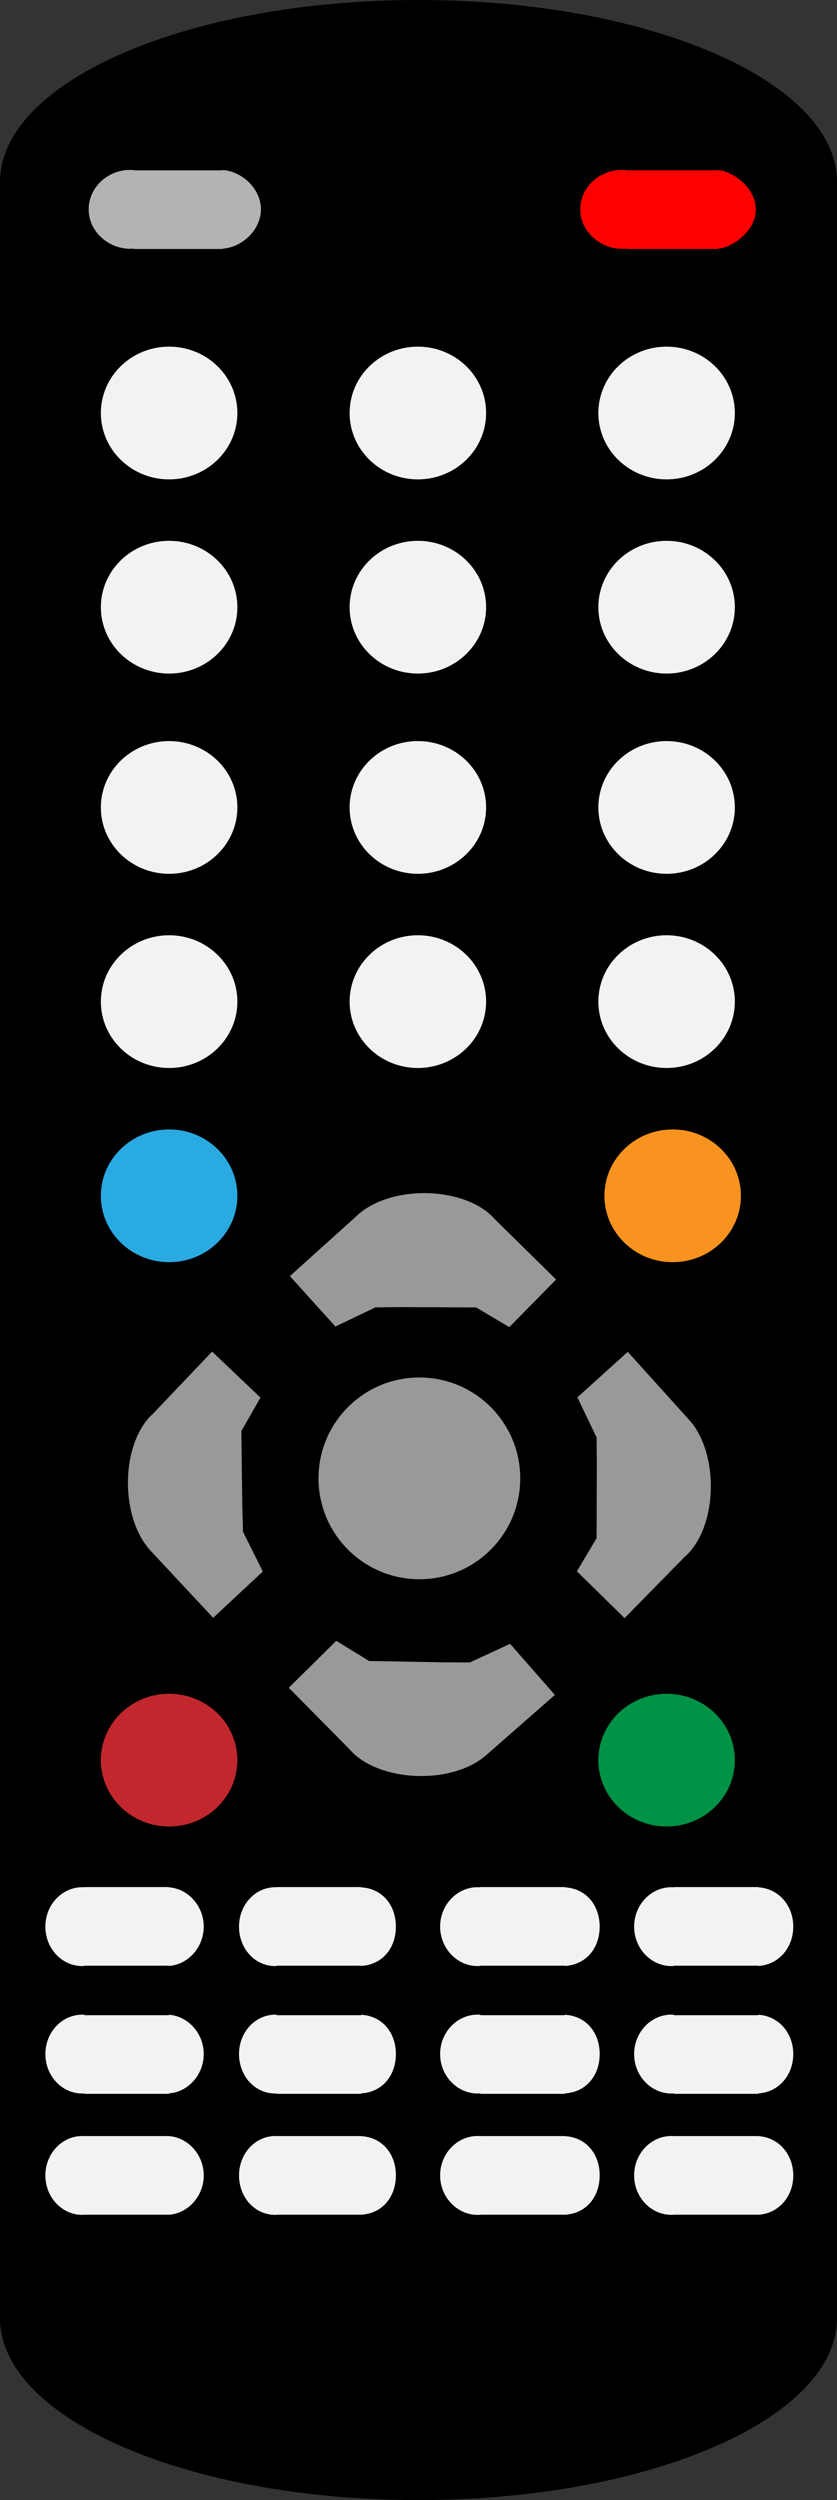 <?xml version="1.0" encoding="utf-8"?>
<!-- Generator: Adobe Illustrator 16.0.0, SVG Export Plug-In . SVG Version: 6.00 Build 0)  -->
<!DOCTYPE svg PUBLIC "-//W3C//DTD SVG 1.1//EN" "http://www.w3.org/Graphics/SVG/1.1/DTD/svg11.dtd">
<svg version="1.1" xmlns="http://www.w3.org/2000/svg" xmlns:xlink="http://www.w3.org/1999/xlink" x="0px" y="0px" width="575px"
	 height="1717px" viewBox="0 0 575 1717" enable-background="new 0 0 575 1717" xml:space="preserve">
<rect x="0" y="0" width="575" height="1717" fill="#333333" stroke="none"/>
<g id="background">
	<path d="M287.497,0C128.674,0,0,55.973,0,125.025v1466.955c0,69.056,128.674,125.026,287.497,125.026
		c158.83,0,287.503-55.971,287.503-125.026V125.025C575,55.973,446.326,0,287.497,0z"/>
</g>
<g id="white_x5F_buttons">
	<ellipse fill="#F2F2F2" cx="116.178" cy="283.65" rx="46.889" ry="45.582"/>
	<path fill="#F2F2F2" d="M333.948,283.65c0,25.173-20.994,45.582-46.887,45.582c-25.896,0-46.889-20.409-46.889-45.582
		c0-25.174,20.994-45.582,46.889-45.582C312.954,238.069,333.948,258.476,333.948,283.65z"/>
	<ellipse fill="#F2F2F2" cx="457.941" cy="283.65" rx="46.888" ry="45.582"/>
	<ellipse fill="#F2F2F2" cx="116.178" cy="417.009" rx="46.889" ry="45.582"/>
	<path fill="#F2F2F2" d="M333.948,417.009c0,25.174-20.994,45.582-46.887,45.582c-25.896,0-46.889-20.408-46.889-45.582
		c0-25.173,20.994-45.582,46.889-45.582C312.954,371.428,333.948,391.836,333.948,417.009z"/>
	<ellipse fill="#F2F2F2" cx="457.941" cy="417.009" rx="46.888" ry="45.582"/>
	<ellipse fill="#F2F2F2" cx="116.178" cy="554.537" rx="46.889" ry="45.582"/>
	<path fill="#F2F2F2" d="M333.948,554.537c0,25.174-20.994,45.582-46.887,45.582c-25.896,0-46.889-20.408-46.889-45.582
		c0-25.174,20.994-45.582,46.889-45.582C312.954,508.955,333.948,529.363,333.948,554.537z"/>
	<ellipse fill="#F2F2F2" cx="457.941" cy="554.537" rx="46.888" ry="45.582"/>
	<ellipse fill="#F2F2F2" cx="116.178" cy="687.896" rx="46.889" ry="45.582"/>
	<path fill="#F2F2F2" d="M333.948,687.896c0,25.176-20.994,45.582-46.887,45.582c-25.896,0-46.889-20.406-46.889-45.582
		c0-25.176,20.994-45.582,46.889-45.582C312.954,642.314,333.948,662.721,333.948,687.896z"/>
	<ellipse fill="#F2F2F2" cx="457.941" cy="687.896" rx="46.888" ry="45.582"/>
	<path fill="#F2F2F2" d="M139.966,1323.175c0-14.396-10.966-26.142-23.966-27.001V1296H58v0.174c0-0.036-0.86-0.084-1.388-0.084
		c-14.099,0-25.441,12.129-25.441,27.085c0,14.965,11.3,27.093,25.398,27.093c0.526,0,1.431-0.05,1.431-0.087V1350h58v0.181
		C129,1349.324,139.966,1337.576,139.966,1323.175z"/>
	<path fill="#F2F2F2" d="M271.962,1323.175c0-14.396-8.962-26.142-23.962-27.001V1296h-58v0.174c0-0.036-0.175-0.084-0.702-0.084
		c-14.1,0-25.096,12.129-25.096,27.085c0,14.965,10.78,27.093,24.88,27.093c0.527,0,0.918-0.05,0.918-0.087V1350h58v0.181
		C263,1349.324,271.962,1337.576,271.962,1323.175z"/>
	<path fill="#F2F2F2" d="M411.965,1323.175c0-14.396-8.965-26.142-23.965-27.001V1296h-58v0.174c0-0.036-1.404-0.084-1.934-0.084
		c-14.098,0-25.712,12.129-25.712,27.085c0,14.965,11.706,27.093,25.804,27.093c0.53,0,1.842-0.05,1.842-0.087V1350h58v0.181
		C403,1349.324,411.965,1337.576,411.965,1323.175z"/>
	<path fill="#F2F2F2" d="M544.963,1323.175c0-14.396-9.963-26.142-23.963-27.001V1296h-58v0.174c-1-0.036-1.219-0.084-1.747-0.084
		c-14.099,0-25.622,12.129-25.622,27.085c0,14.965,11.568,27.093,25.668,27.093c0.528,0,0.701-0.05,1.701-0.087V1350h58v0.181
		C535,1349.324,544.963,1337.576,544.963,1323.175z"/>
	<path fill="#F2F2F2" d="M139.966,1410.69c0-14.394-10.966-26.14-23.966-26.997V1384H58v-0.307c0-0.038-0.86-0.086-1.388-0.086
		c-14.099,0-25.441,12.128-25.441,27.083c0,14.965,11.3,27.095,25.398,27.095c0.526,0,1.431-0.048,1.431-0.086V1438h58v-0.301
		C129,1436.84,139.966,1425.094,139.966,1410.69z"/>
	<path fill="#F2F2F2" d="M271.962,1410.69c0-14.394-8.962-26.14-23.962-26.997V1384h-58v-0.307c0-0.038-0.175-0.086-0.702-0.086
		c-14.1,0-25.096,12.128-25.096,27.083c0,14.965,10.78,27.095,24.88,27.095c0.527,0,0.918-0.048,0.918-0.086V1438h58v-0.301
		C263,1436.84,271.962,1425.094,271.962,1410.69z"/>
	<path fill="#F2F2F2" d="M411.965,1410.69c0-14.394-8.965-26.14-23.965-26.997V1384h-58v-0.307c0-0.038-1.404-0.086-1.934-0.086
		c-14.098,0-25.712,12.128-25.712,27.083c0,14.965,11.706,27.095,25.804,27.095c0.53,0,1.842-0.048,1.842-0.086V1438h58v-0.301
		C403,1436.84,411.965,1425.094,411.965,1410.69z"/>
	<path fill="#F2F2F2" d="M544.963,1410.69c0-14.394-9.963-26.14-23.963-26.997V1384h-58v-0.307c-1-0.038-1.219-0.086-1.747-0.086
		c-14.099,0-25.622,12.128-25.622,27.083c0,14.965,11.568,27.095,25.668,27.095c0.528,0,0.701-0.048,1.701-0.086V1438h58v-0.301
		C535,1436.84,544.963,1425.094,544.963,1410.69z"/>
	<path fill="#F2F2F2" d="M139.966,1494.041c0-14.396-10.966-26.143-23.966-26.999V1467H58v0.042c0-0.036-0.86-0.084-1.388-0.084
		c-14.099,0-25.441,12.127-25.441,27.083c0,14.965,11.3,27.092,25.398,27.092c0.526,0,1.431-0.049,1.431-0.084V1521h58v0.049
		C129,1520.189,139.966,1508.444,139.966,1494.041z"/>
	<path fill="#F2F2F2" d="M271.962,1494.041c0-14.396-8.962-26.143-23.962-26.999V1467h-58v0.042c0-0.036-0.175-0.084-0.702-0.084
		c-14.1,0-25.096,12.127-25.096,27.083c0,14.965,10.78,27.092,24.88,27.092c0.527,0,0.918-0.049,0.918-0.084V1521h58v0.049
		C263,1520.189,271.962,1508.444,271.962,1494.041z"/>
	<path fill="#F2F2F2" d="M411.965,1494.041c0-14.396-8.965-26.143-23.965-26.999V1467h-58v0.042c0-0.036-1.404-0.084-1.934-0.084
		c-14.098,0-25.712,12.127-25.712,27.083c0,14.965,11.706,27.092,25.804,27.092c0.53,0,1.842-0.049,1.842-0.084V1521h58v0.049
		C403,1520.189,411.965,1508.444,411.965,1494.041z"/>
	<path fill="#F2F2F2" d="M544.963,1494.041c0-14.396-9.963-26.143-23.963-26.999V1467h-58v0.042c-1-0.036-1.219-0.084-1.747-0.084
		c-14.099,0-25.622,12.127-25.622,27.083c0,14.965,11.568,27.092,25.668,27.092c0.528,0,0.701-0.049,1.701-0.084V1521h58v0.049
		C535,1520.189,544.963,1508.444,544.963,1494.041z"/>
</g>
<g id="gray_x5F_buttons">
	<path fill="#999999" d="M357.395,1015.305c0,38.264-31.028,69.285-69.292,69.285c-38.266,0-69.292-31.021-69.292-69.285
		s31.026-69.283,69.292-69.283C326.366,946.021,357.395,977.041,357.395,1015.305z"/>
	<path fill="#999999" d="M488.33,1020.687c0-18.129-5.375-34.146-13.615-44.057l0.032-0.037l-0.574-0.635
		c-0.286-0.333-0.582-0.655-0.876-0.974l-42.042-46.546l-34.61,31.256l13.172,27.48l0.191,17.516l0,0l-0.167,51.684l-13.518,22.771
		l32.737,32.135l41.427-42.188C481.078,1060.017,488.33,1041.768,488.33,1020.687z"/>
	<path fill="#999999" d="M87.895,1019.77c0.291,18.122,5.922,34.056,14.319,43.832l-0.032,0.036l0.584,0.628
		c0.294,0.328,0.592,0.647,0.895,0.956l42.78,45.871l34.103-31.81l-13.607-27.265l-0.473-17.513l0,0l-0.659-51.678l13.149-22.983
		l-33.244-31.608l-40.748,42.847C94.52,980.329,87.558,998.692,87.895,1019.77z"/>
	<path fill="#999999" d="M288.1,1219.736c18.124,0.27,34.222-4.873,44.255-12.964l0.036,0.034l0.639-0.563
		c0.342-0.284,0.667-0.574,0.989-0.866l47.165-41.345l-30.746-35.066l-27.674,12.763l-17.518-0.065l0,0l-51.679-0.928
		l-22.569-13.849l-32.619,32.253l41.578,42.04C248.873,1211.906,267.016,1219.422,288.1,1219.736z"/>
	<path fill="#999999" d="M291.477,819.405c-18.125-0.014-34.151,5.349-44.07,13.579l-0.036-0.035l-0.634,0.576
		c-0.337,0.289-0.658,0.581-0.974,0.879l-46.585,41.999l31.231,34.634l27.493-13.154l17.517-0.174l0,0l51.687,0.207l22.761,13.537
		l32.162-32.709l-42.155-41.457C330.802,826.69,312.556,819.421,291.477,819.405z"/>
	<path fill="#B3B3B3" d="M179.246,143.774c0-14.395-13.246-26.141-26.246-26.999V117H92v-0.225c-5-0.037-2.083-0.085-2.659-0.085
		c-15.442,0-28.435,12.128-28.435,27.084c0,14.964,13.229,27.094,28.669,27.094c0.579,0-2.576-0.049,2.424-0.086V171h61v-0.218
		C166,169.923,179.246,158.178,179.246,143.774z"/>
</g>
<g id="power_x5F_button">
	<path fill="#FF0000" d="M519.248,143.774c0-14.395-15.248-26.141-26.248-26.999V117h-63v-0.225c-5-0.037-2.285-0.085-2.863-0.085
		c-15.441,0-28.528,12.128-28.528,27.084c0,14.964,13.375,27.094,28.817,27.094c0.577,0-2.426-0.049,2.574-0.086V171h63v-0.218
		C504,169.923,519.248,158.178,519.248,143.774z"/>
</g>
<g id="colored_x5F_buttons">
	<ellipse fill="#C1272D" cx="116.178" cy="1208.833" rx="46.889" ry="45.582"/>
	<ellipse fill="#29ABE2" cx="116.178" cy="821.256" rx="46.889" ry="45.582"/>
	<ellipse fill="#F7931E" cx="462.109" cy="821.256" rx="46.889" ry="45.582"/>
	<ellipse fill="#009245" cx="457.941" cy="1208.833" rx="46.888" ry="45.582"/>
</g>
</svg>
